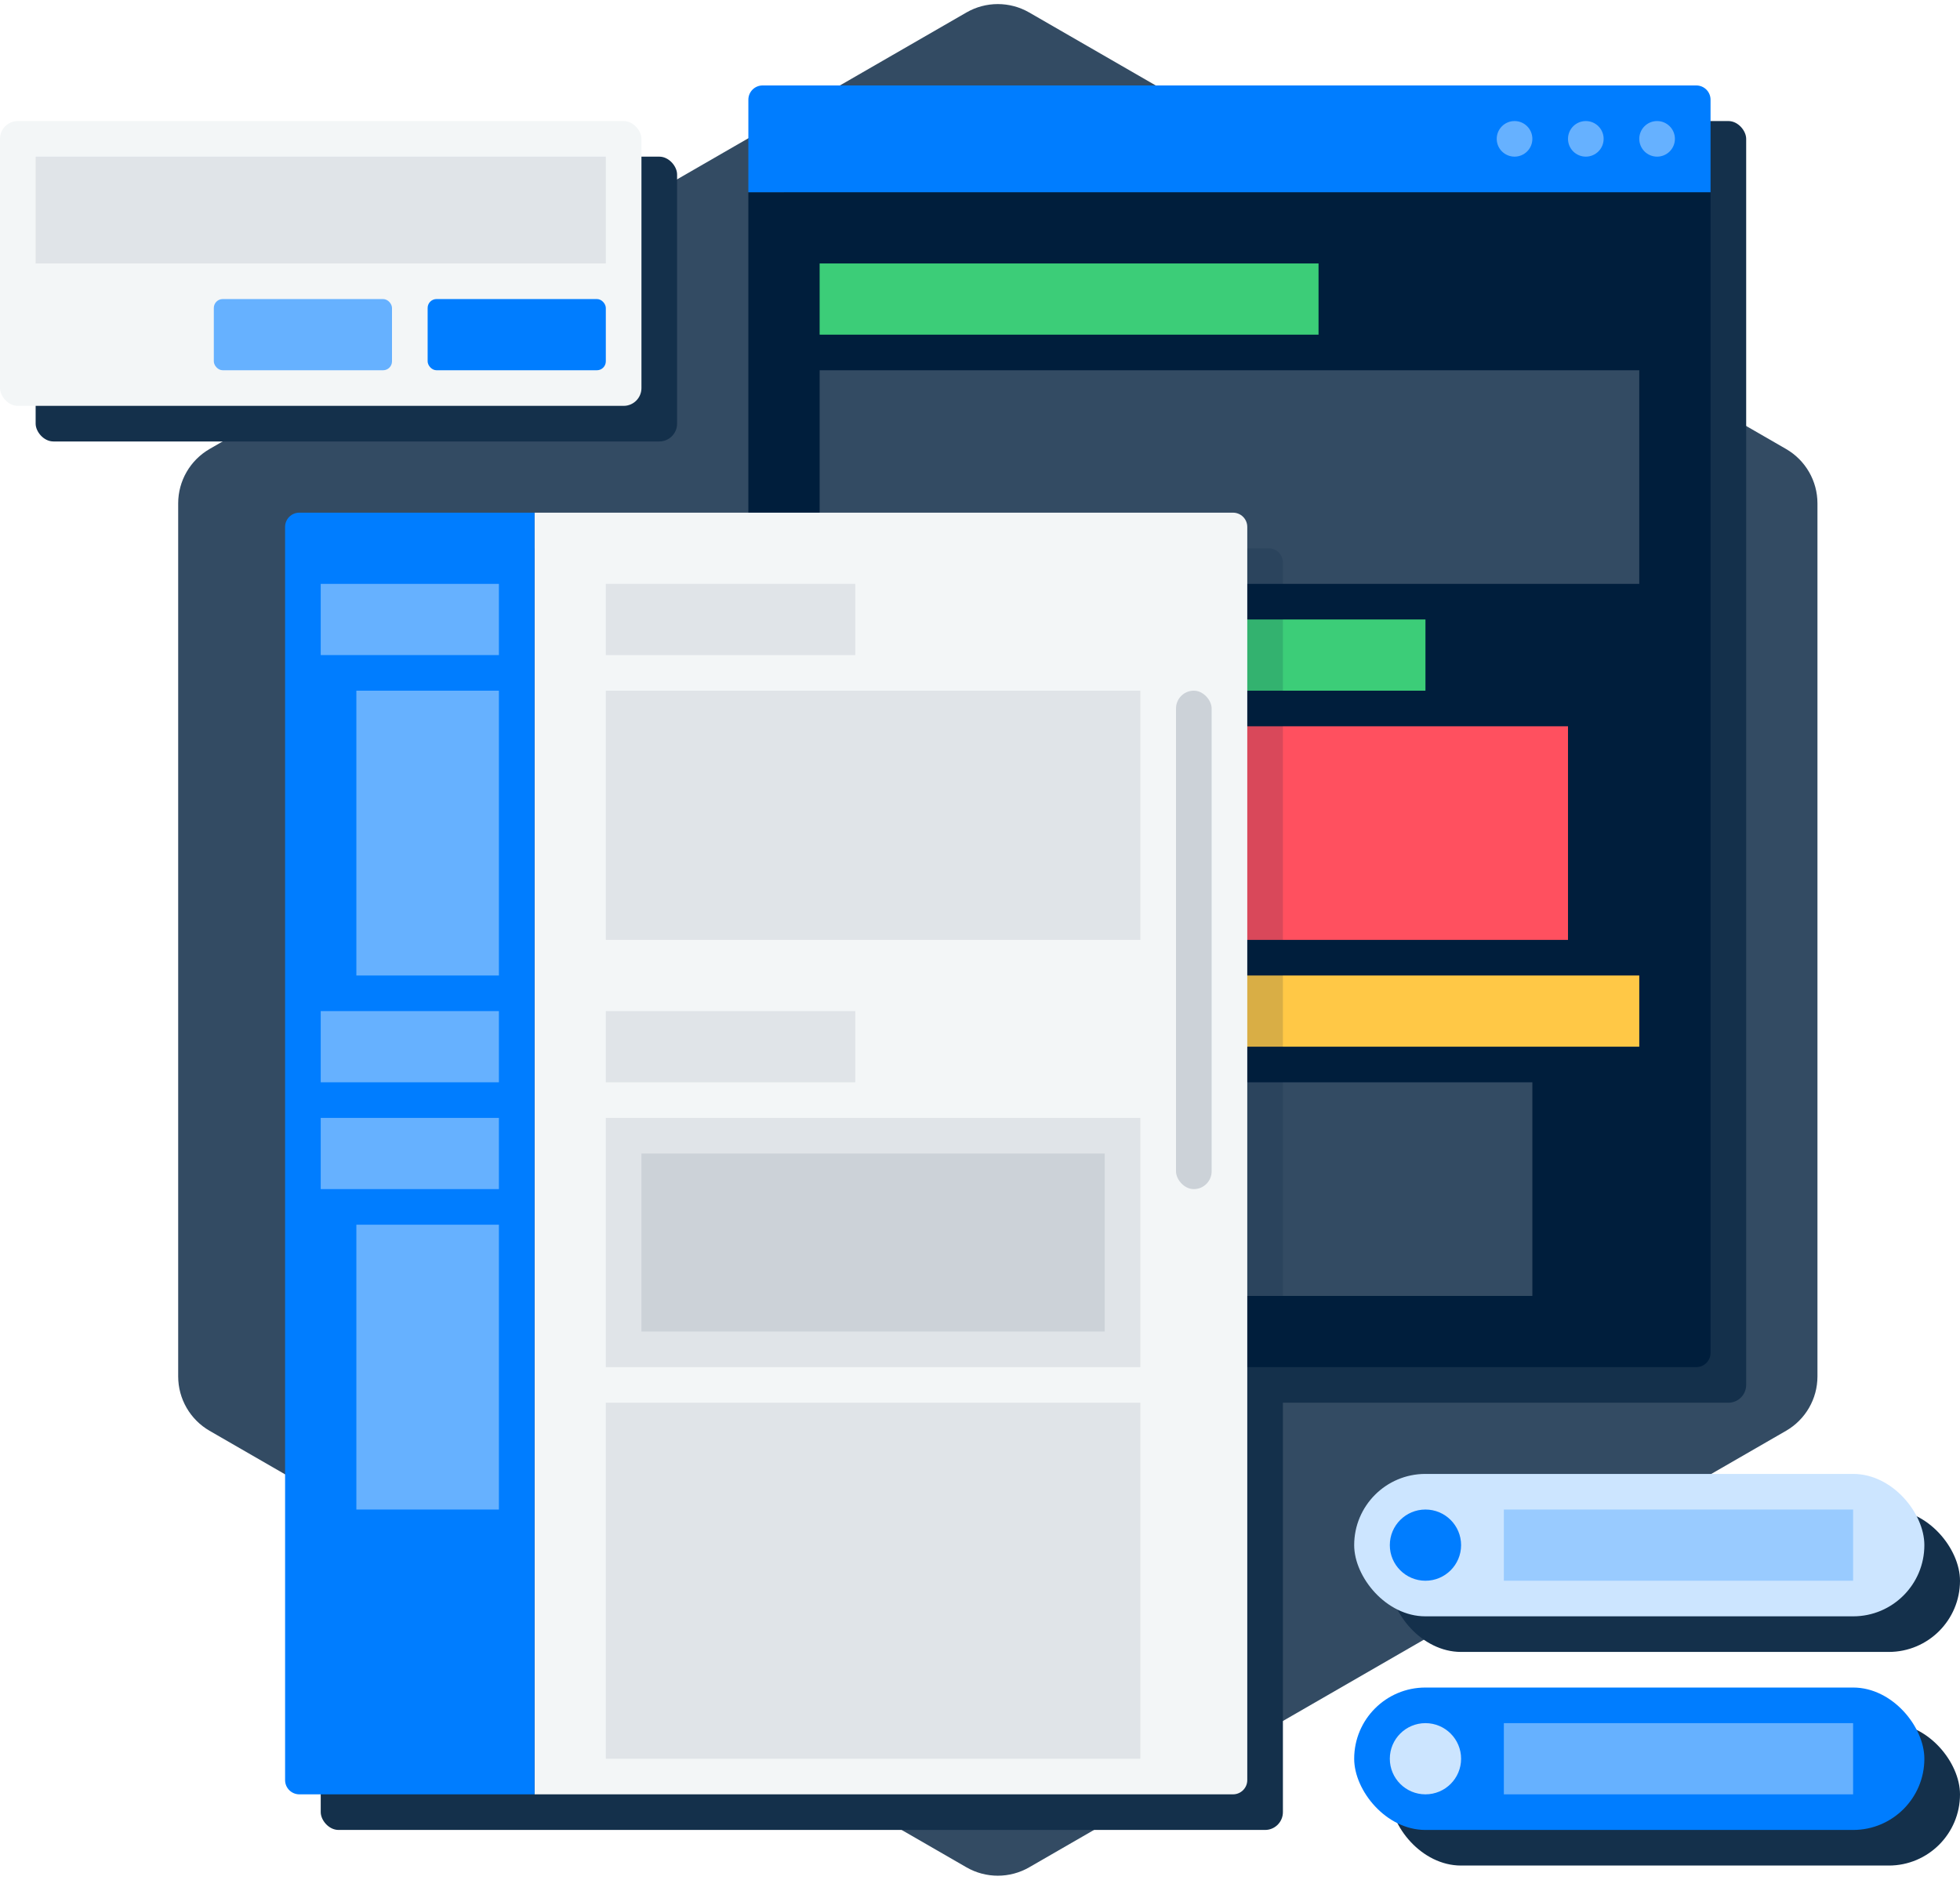 <svg width="220" height="211" viewBox="0 0 220 211" fill="none" xmlns="http://www.w3.org/2000/svg">
<path d="M20 56.498V154.502C20.001 157.016 21.342 159.34 23.52 160.6L108.48 209.601C110.659 210.856 113.341 210.856 115.52 209.601L200.48 160.6C202.658 159.34 203.999 157.016 204 154.502V56.498C203.999 53.984 202.658 51.66 200.48 50.4L115.52 1.399C113.341 0.144 110.659 0.144 108.48 1.399L23.52 50.4C21.342 51.66 20.001 53.984 20 56.498Z" fill="#334B63"/>
<rect x="36" y="61.542" width="108" height="143.864" rx="2" fill="#14304B"/>
<rect x="4" y="17.583" width="72" height="31.97" rx="2" fill="#14304B"/>
<rect x="88" y="13.587" width="108" height="143.864" rx="2" fill="#14304B"/>
<rect x="156" y="169.439" width="64" height="15.985" rx="7.992" fill="#14304B"/>
<rect x="156" y="193.417" width="64" height="15.985" rx="7.992" fill="#14304B"/>
<rect x="152" y="165.443" width="64" height="15.985" rx="7.992" fill="#CCE5FF"/>
<ellipse cx="160" cy="173.436" rx="4" ry="3.996" fill="#007DFF"/>
<rect x="168.801" y="169.439" width="39.2" height="7.992" fill="#99CBFF"/>
<rect x="152" y="189.421" width="64" height="15.985" rx="7.992" fill="#007DFF"/>
<ellipse cx="160" cy="197.413" rx="4" ry="3.996" fill="#CCE5FF"/>
<rect x="168.801" y="193.417" width="39.2" height="7.992" fill="#66B1FF"/>
<path d="M84 151.856V21.58H192V151.856C192 152.739 191.284 153.455 190.4 153.455H85.6C84.716 153.455 84 152.739 84 151.856Z" fill="#001E3C"/>
<rect x="92" y="29.572" width="56" height="7.992" fill="#3CCD78"/>
<rect x="92" y="69.534" width="68" height="7.992" fill="#3CCD78"/>
<rect x="92" y="109.496" width="92" height="7.992" fill="#FFC846"/>
<rect x="92" y="121.485" width="80" height="23.977" fill="#334B63"/>
<rect x="92" y="81.523" width="84" height="23.977" fill="#FF505F"/>
<rect x="92" y="41.561" width="92" height="23.977" fill="#334B63"/>
<path d="M85.6 9.591H190.4C191.284 9.591 192 10.307 192 11.189V21.58H84V11.189C84 10.307 84.716 9.591 85.6 9.591Z" fill="#007DFF"/>
<ellipse cx="186" cy="15.585" rx="2" ry="1.998" fill="#66B1FF"/>
<ellipse cx="178" cy="15.585" rx="2" ry="1.998" fill="#66B1FF"/>
<ellipse cx="170" cy="15.585" rx="2" ry="1.998" fill="#66B1FF"/>
<rect y="13.587" width="72" height="31.97" rx="2" fill="#F3F6F7"/>
<rect x="48" y="33.568" width="20" height="7.992" rx="1" fill="#007DFF"/>
<rect x="24" y="33.568" width="20" height="7.992" rx="1" fill="#66B1FF"/>
<rect x="4" y="17.583" width="64" height="11.989" fill="#E0E4E8"/>
<g style="mix-blend-mode:multiply" opacity="0.15">
<path d="M144 153.455H84L84 61.542L142.4 61.542C143.284 61.542 144 62.257 144 63.14V153.455Z" fill="#001E3C"/>
</g>
<path d="M60 201.409L60 57.545H138.4C139.284 57.545 140 58.261 140 59.144V199.811C140 200.694 139.284 201.409 138.4 201.409H60Z" fill="#F3F6F7"/>
<path d="M33.6 57.545H60V201.409H33.6C32.716 201.409 32 200.693 32 199.811V59.144C32 58.261 32.716 57.545 33.6 57.545Z" fill="#007DFF"/>
<rect x="68" y="65.538" width="28" height="7.992" fill="#E0E4E8"/>
<rect x="36" y="65.538" width="20" height="7.992" fill="#66B1FF"/>
<rect x="36" y="113.492" width="20" height="7.992" fill="#66B1FF"/>
<rect x="36" y="125.481" width="20" height="7.992" fill="#66B1FF"/>
<rect x="40" y="77.527" width="16" height="31.97" fill="#66B1FF"/>
<rect x="40" y="137.47" width="16" height="31.97" fill="#66B1FF"/>
<rect x="68" y="113.492" width="28" height="7.992" fill="#E0E4E8"/>
<rect x="68" y="77.527" width="60" height="27.974" fill="#E0E4E8"/>
<rect x="68" y="125.481" width="60" height="27.974" fill="#E0E4E8"/>
<rect x="68" y="157.451" width="60" height="39.962" fill="#E0E4E8"/>
<rect x="132" y="77.527" width="4" height="55.947" rx="2" fill="#CCD2D8"/>
<rect x="72" y="129.477" width="52" height="19.981" fill="#CCD2D8"/>
</svg>
